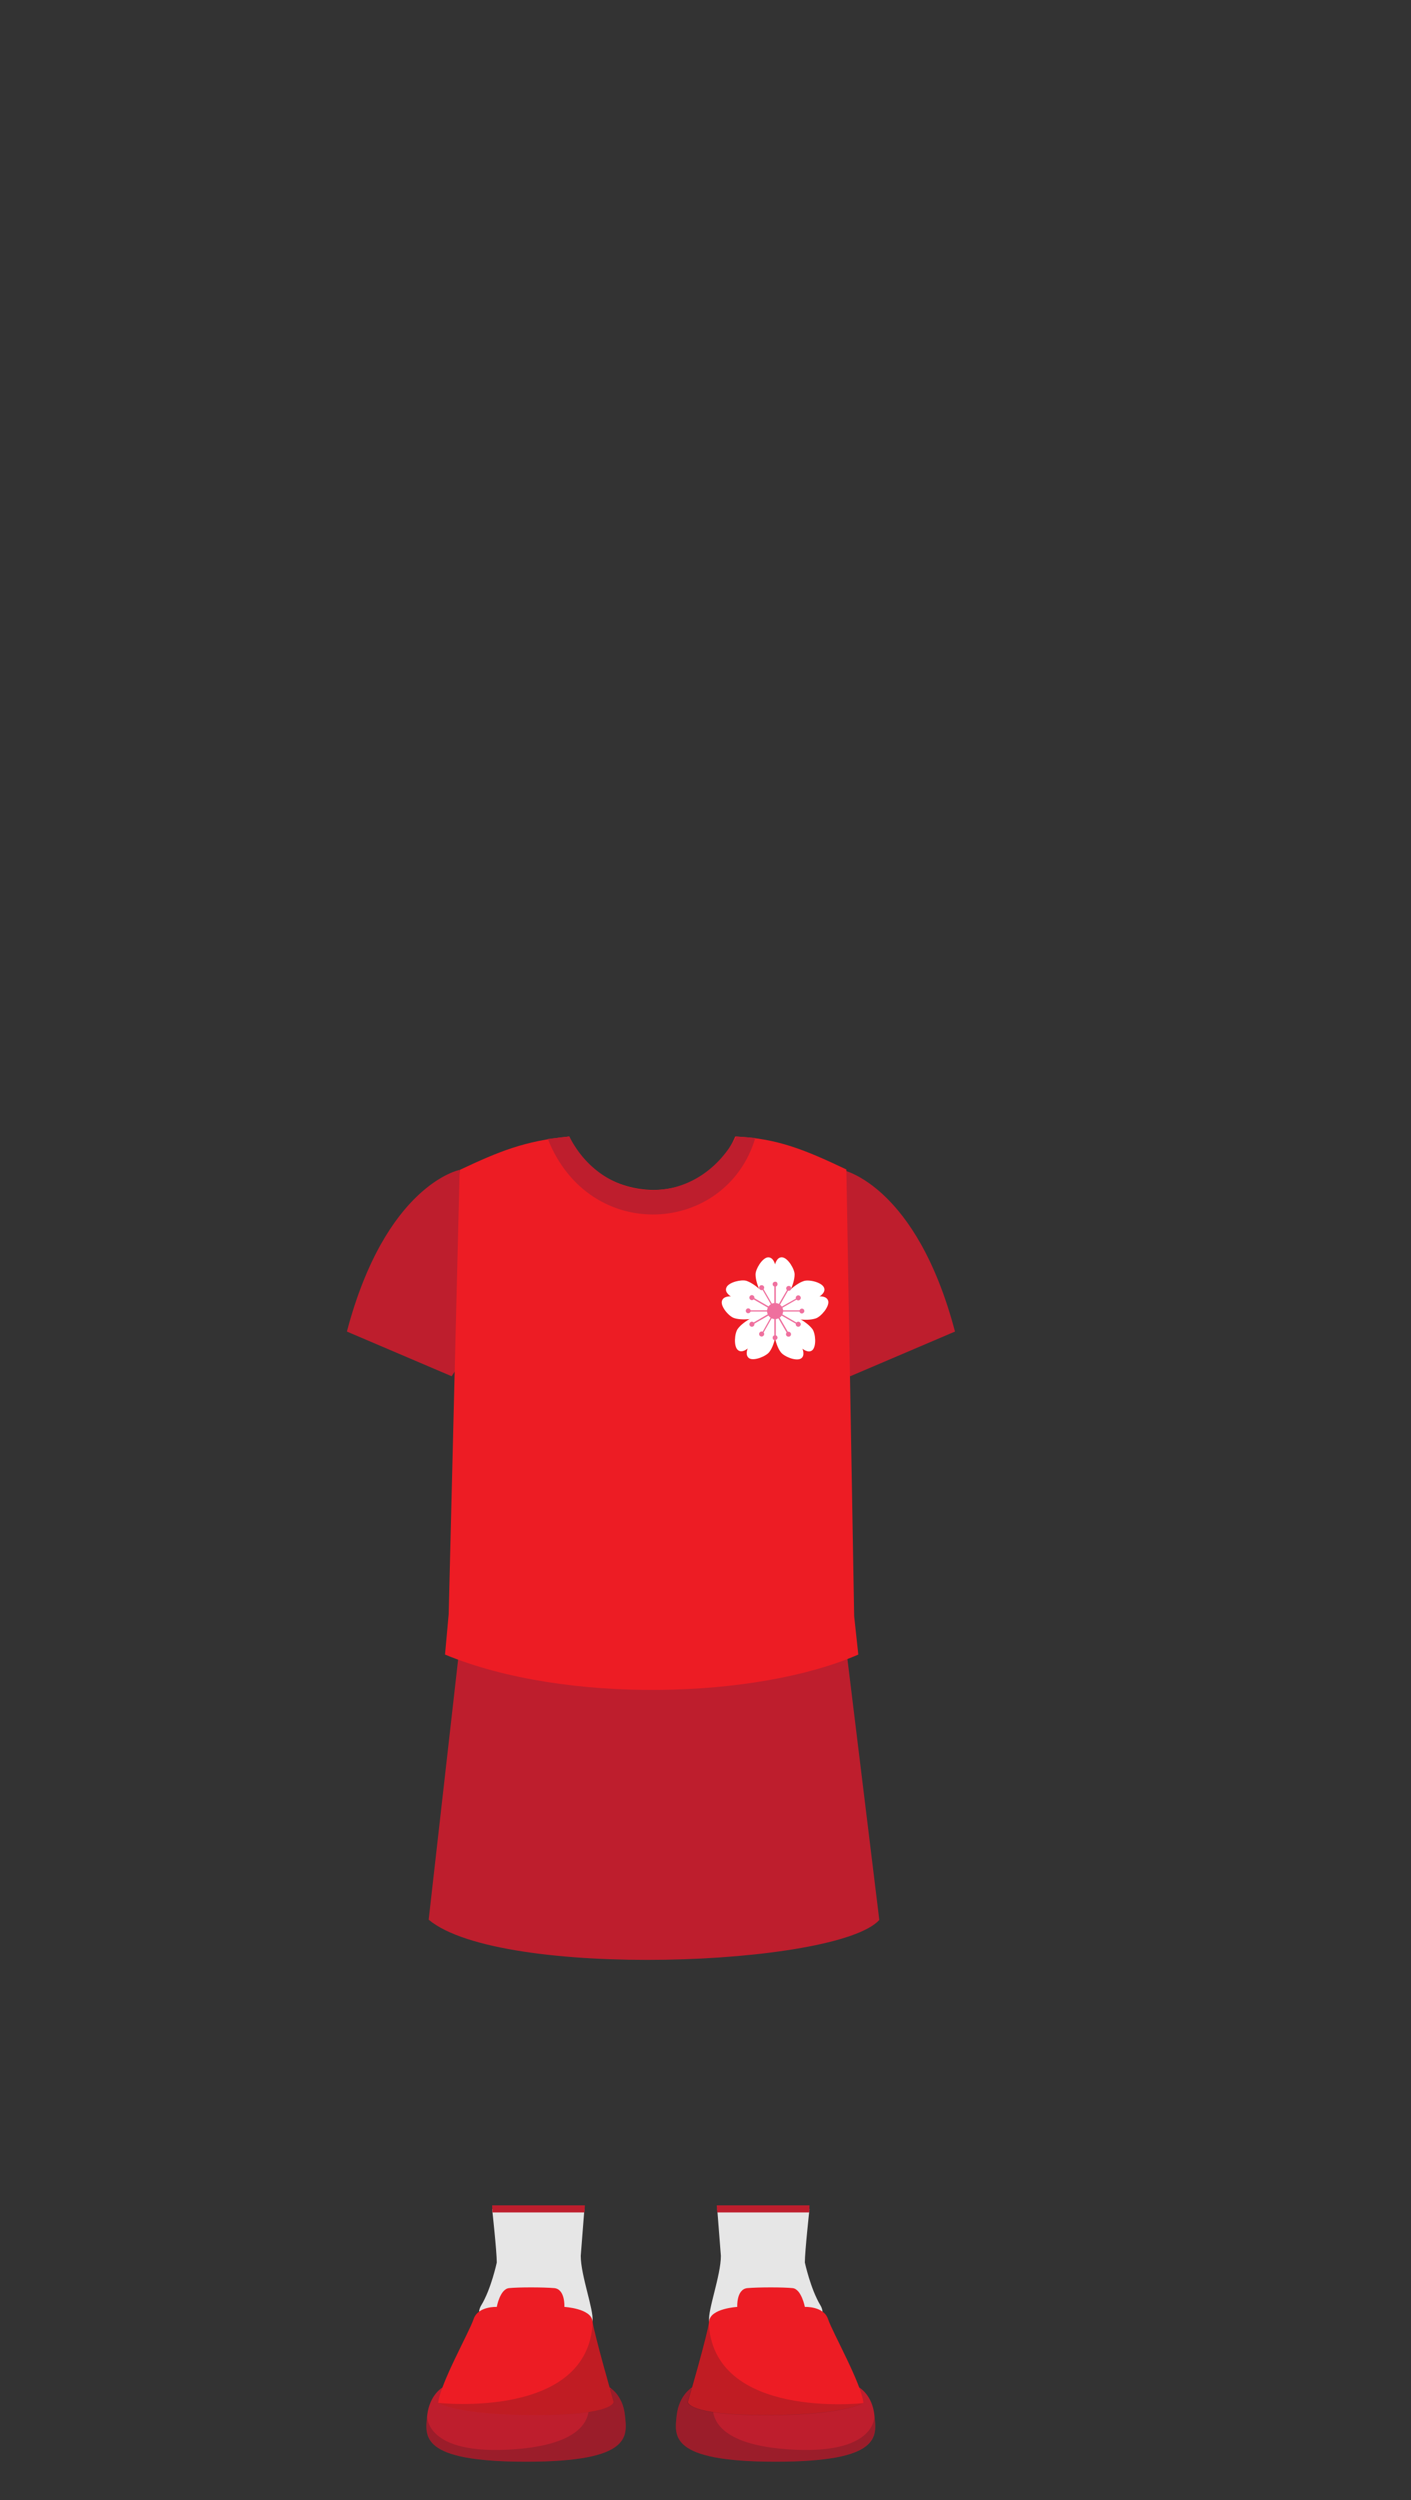<?xml version="1.0" encoding="utf-8"?>
<!-- Generator: Adobe Illustrator 26.1.0, SVG Export Plug-In . SVG Version: 6.00 Build 0)  -->
<svg version="1.1" xmlns="http://www.w3.org/2000/svg" xmlns:xlink="http://www.w3.org/1999/xlink" x="0px" y="0px"
	 viewBox="0 0 578 1024" style="enable-background:new 0 0 578 1024;" xml:space="preserve">
<rect x="0" y="0" width="578" height="1024" fill="#333333" stroke="none"/>
<style type="text/css">
	.st0{display:none;}
	.st1{display:inline;}
	.st2{display:none;fill:#754C29;}
	.st3{fill:#FBD3A8;}
	.st4{opacity:0.35;fill:#F8A364;enable-background:new    ;}
	.st5{fill:#FBBD89;}
	.st6{fill:#603813;}
	.st7{display:inline;fill:#F15A29;}
	.st8{display:inline;fill:#F7941D;}
	.st9{fill:#E6E6E6;}
	.st10{fill:#DD3B10;}
	.st11{opacity:0.22;fill:#231F20;enable-background:new    ;}
	.st12{fill:#F7941D;}
	.st13{display:inline;fill:#333333;}
	.st14{fill:#4D4E4E;}
	.st15{fill:#F8A364;}
	.st16{fill:#FFFFFF;}
	.st17{fill:#EF8971;}
	.st18{fill:#333333;}
	.st19{fill:#BE1717;}
	.st20{fill:#FF2929;}
	.st21{fill:#FC9EBB;}
	.st22{fill:#EF709E;}
	.st23{fill:#BE1E2D;}
	.st24{fill:#ED1C24;}
</style>
<g id="Layer_1" class="st0">
	<g id="Layer_1_00000036945477056029350490000001133524153064209028_" class="st1">
		<path class="st2" d="M279.1,709.2h-4.8h-87.1l8.1,175.3c0.1,1.6,1,3,2.4,3.7c12.8,6.6,48,8.9,62.5,0c1.2-0.8,2-2.1,2.1-3.5
			l5.4-101.5c0.1-2,1.2-3.8,3-4.9l0.1-0.1c3.8-2.2,8.4-2.2,12.2,0.1l0,0c1.7,1,2.8,2.8,2.9,4.8l5.4,101.6c0.1,1.4,0.9,2.8,2.1,3.5
			c14.5,8.9,49.7,6.6,62.5,0c1.4-0.7,2.3-2.1,2.4-3.7l8.1-175.3L279.1,709.2L279.1,709.2z"/>
		<path class="st3" d="M374.1,709.8l4.6-19.7l0,0c0-5.8-0.3-11.6-1.1-17.3c-5.2-41-18.1-91.2-31.6-130.3c-3.2-9.3-5.2-19-6-28.8
			l-0.3-4.5c-0.8-10.9,9.8-19,20.1-15.4l0,0c6,2.1,10.4,7.1,11.9,13.2c11,45.9,26.1,140.1,28.7,164c0.6,5.3,0.8,10.7,0.8,16.1l0,0
			c1.5,16.3,6.6,30.7,5.7,40.6c-0.2,2.1-1.1,4-2.7,5.5l-6.1,5.9c-1.2,5-4,8-9.9,7.1c-2.3,3.6-4.5,6.7-6.6,7.5
			c-0.6,0.3-1.3-0.2-1.2-0.8c0.8-5.9,4.3-34.3,3-34.5c-4.2-0.5-4.5,15.8-7.9,15.4c-2.7-0.3-2.3-14.8-2.1-20.1
			C373.7,712.3,373.8,711.1,374.1,709.8z"/>
		<path class="st3" d="M159.6,709.8l-4.6-19.7l0,0c0-5.8,0.3-11.6,1.1-17.3c5.2-41,18.1-91.2,31.6-130.3c3.2-9.3,5.2-19,6-28.8
			l0.3-4.5c0.8-10.9-9.8-19-20.1-15.4l0,0c-6,2.1-10.4,7.1-11.9,13.2c-11,45.9-26.1,140.1-28.7,164c-0.6,5.3-0.8,10.7-0.8,16.1l0,0
			c-1.5,16.3-6.6,30.7-5.7,40.6c0.2,2.1,1.1,4,2.7,5.5l6.1,5.9c1.2,5,4,8,9.9,7.1c2.3,3.6,4.5,6.7,6.6,7.5c0.6,0.3,1.3-0.2,1.2-0.8
			c-0.8-5.9-4.3-34.3-3-34.5c4.2-0.5,4.5,15.8,7.9,15.4c2.7-0.3,2.3-14.8,2.1-20.1C160,712.3,159.9,711.1,159.6,709.8z"/>
		<path class="st3" d="M297.2,424.3h-27.9h-4.2h-27.9c0.5,24.3-2.9,39.6-6.5,49.2c-1.3,3.6-0.3,7.7,2.6,10.2
			c13.1,11.7,52.2,15.9,68.1-1.3c2.4-2.6,3.1-6.3,1.9-9.6C300,463.3,296.7,448.1,297.2,424.3z"/>
		<path class="st4" d="M239.2,427.6l56.5,0.4l1,16.5c-9,13.2-52.4,12.7-59.1-0.6L239.2,427.6z"/>
		<g>
			<path class="st3" d="M135.6,361.5c-25.8,0-42.3-34.4-34.3-56.5c1.9-5.4,5.8-9.9,11-12.2c9.3-4,17.8,0.9,23.3,4.6V361.5z"/>
			<path class="st5" d="M126.6,347.5c-16.1-3.4-23.2-42.6-3.1-40.1l11.4,1.3V349L126.6,347.5z"/>
			<path class="st6" d="M134.4,310.4c-2.6-0.9-5.2-1.8-7.9-2.2c-2.7-0.4-5.4-0.5-7.9,0.4s-4.5,2.8-5.6,5.3s-1.6,5.3-1.8,8.2
				c-0.1-2.8,0.1-5.7,1-8.5s3-5.3,5.8-6.6c2.8-1.3,5.9-1.5,8.8-1.4c3,0.2,5.8,0.8,8.6,1.5L134.4,310.4z"/>
		</g>
		<g>
			<path class="st3" d="M399.8,361.5c25.8,0,42.3-34.4,34.3-56.5c-1.9-5.4-5.8-9.9-11-12.2c-9.3-4-17.8,0.9-23.3,4.6V361.5z"/>
			<path class="st5" d="M408.8,347.5c16.1-3.4,23.2-42.6,3.1-40.1l-11.4,1.3V349L408.8,347.5z"/>
			<path class="st6" d="M400,307.1c2.8-0.7,5.7-1.3,8.6-1.5c2.9-0.1,6,0,8.8,1.4c2.8,1.3,4.9,3.8,5.8,6.6c0.9,2.8,1.1,5.7,1,8.5
				c-0.2-2.8-0.6-5.6-1.8-8.2c-1.1-2.5-3.2-4.5-5.6-5.3c-2.5-0.9-5.2-0.8-7.9-0.4c-2.7,0.5-5.3,1.3-7.9,2.2L400,307.1z"/>
		</g>
		<path class="st3" d="M410.7,229.5C388,138,330.9,118.7,276,115c-7.2-0.5-14.3-0.4-21.3,0.3c-69.3,6.2-123.6,62-130.3,131.3
			C113.1,365.3,150.3,440,266.8,442.8h3.6C392.3,439.8,442,355.4,410.7,229.5z"/>
		<g class="st0">
			<path class="st7" d="M382.9,497.3c-6.2-12.6-17.1-22.2-30.5-26.5l-40-13.2c-6.9,15.8-14.4,25.6-32.3,25.8
				c-17.9-0.2-25.2-10-32.1-25.8l-40.2,13.2c-13.3,4.4-24.3,13.9-30.5,26.5l-28.6,58.5l37.5,14.7l14,136.7h75.9h7.8H360l13.3-136.7
				l38.2-14.7L382.9,497.3z"/>
			<path class="st8" d="M377.4,707.3c0,0-3.2-44.3-4.1-136.7c-27.4-0.3-25-48.9-26.3-101.5l-13.2-4.1c2.1,49.3-16,75.2-54,78.1
				c-38-2.8-56.1-28.8-54-78.1l-13.2,4.6c-1.3,52.6,1.1,100.7-26.3,101c-0.9,92.5-5.3,136.7-5.3,136.7
				C239.4,731.4,328.7,728.5,377.4,707.3z"/>
		</g>
		<ellipse class="st3" cx="267" cy="507.5" rx="104" ry="36.5"/>
		<path class="st3" d="M205,942.8l29,1.2l33-210h-77.1C196.6,827.3,205,942.8,205,942.8z"/>
		<path class="st3" d="M247,982c0,8.3-14.1,15-31.5,15s-31.5-6.7-31.5-15s13-49,33-49C238,933,247,973.7,247,982z"/>
		<path class="st3" d="M328.2,942.8l-29,1.2L267,734h76.3C336.7,827.3,328.2,942.8,328.2,942.8z"/>
		<path class="st3" d="M286.2,982c0,8.3,14.1,15,31.5,15s31.5-6.7,31.5-15s-13-49-33-49C295.2,933,286.2,973.7,286.2,982z"/>
		<g class="st0">
			<g class="st1">
				<path class="st9" d="M236.1,923.3l1.4-18.5l-36.2,0.1c0,0,1.8,16.6,1.8,21c0,0-2.2,10.4-6.1,16.9c-3.9,6.5,7.2,13.1,21.5,13.1
					s21.8-2.7,22.2-7.1C241.2,944.6,236.1,931,236.1,923.3z"/>
				<path class="st10" d="M253.4,985.8c-0.9-8.2-6.1-11-6.1-11c0-1.9-32.7,0-32.7,0s-32.7-1.9-32.7,0c0,0-5.2,2.8-6.1,11
					c-0.9,8.2-3,18.2,38.8,18.2S254.3,994,253.4,985.8z"/>
				<path class="st11" d="M214.6,1004c41.8,0,39.7-10,38.8-18.2c-0.7-6.5-4-9.6-5.4-10.6l-9.4,4.2c0,0,7.1,17.1-28.5,19.7
					c-35.6,2.6-34.3-13.3-34.3-13.3C175,994,172.8,1004,214.6,1004z"/>
				<path class="st12" d="M229.6,943.3c0,0,0.4-6.9-3.9-7.4c-4.3-0.4-14.3-0.4-17.8,0s-4.8,7.4-4.8,7.4s-7.4-0.4-9.1,4.8
					c-1.7,5.2-13,25.1-13.9,32.9c0,0,7.3,4.8,38.3,4.8s30.6-5.2,30.6-5.2s-7.7-26.6-8.3-31.7C240.1,943.9,229.6,943.3,229.6,943.3z"
					/>
				<path class="st11" d="M249.1,980.6c0,0-7.7-26.6-8.3-31.7c-1.2,38.8-60.6,32.1-60.6,32.1s7.3,4.8,38.3,4.8
					C249.5,985.8,249.1,980.6,249.1,980.6z"/>
				<g>
					<polygon class="st10" points="237.5,906.3 201.4,906.3 201.3,903.5 237.7,903.5 					"/>
				</g>
			</g>
			<g class="st1">
				<path class="st9" d="M297.2,923.3l-1.4-18.5L332,905c0,0-1.8,16.6-1.8,21c0,0,2.2,10.4,6.1,16.9s-7.2,13.1-21.5,13.1
					s-21.8-2.7-22.2-7.1C292,944.6,297.2,931,297.2,923.3z"/>
				<path class="st10" d="M279.8,985.8c0.9-8.2,6.1-11,6.1-11c0-1.9,32.7,0,32.7,0s32.7-1.9,32.7,0c0,0,5.2,2.8,6.1,11
					s3,18.2-38.8,18.2C276.8,1004,279,994,279.8,985.8z"/>
				<path class="st11" d="M318.6,1004c-41.8,0-39.7-10-38.8-18.2c0.7-6.5,4-9.6,5.4-10.6l9.4,4.2c0,0-7.1,17.1,28.5,19.7
					c35.6,2.6,34.3-13.3,34.3-13.3C358.3,994,360.4,1004,318.6,1004z"/>
				<path class="st12" d="M303.7,943.3c0,0-0.4-6.9,3.9-7.4c4.3-0.4,14.3-0.4,17.8,0s4.8,7.4,4.8,7.4s7.4-0.4,9.1,4.8
					s13,25.1,13.9,32.9c0,0-7.3,4.8-38.3,4.8s-30.6-5.2-30.6-5.2s7.7-26.6,8.3-31.7C293.1,943.9,303.7,943.3,303.7,943.3z"/>
				<path class="st11" d="M284.2,980.6c0,0,7.7-26.6,8.3-31.7c1.2,38.8,60.6,32.1,60.6,32.1s-7.3,4.8-38.3,4.8
					C283.7,985.8,284.2,980.6,284.2,980.6z"/>
				<g>
					<polygon class="st10" points="295.7,906.3 331.8,906.3 332,903.5 295.6,903.5 					"/>
				</g>
			</g>
		</g>
		<polyline class="st3" points="195,675 189.9,734 343.3,734 339,675 		"/>
		<g id="Layer_2_00000084520337141101031290000008023302954109902720_" class="st0">
			<path class="st13" d="M230.9,160.7c-109-1.6-75,126.3-102.4,186.9c-67.9-156-54.2-268,72.3-282.9c61.7-106.7,149,33.5,242,4.6
				c-1.2,7.9-5.6,14-11.1,19.7c-0.3,0.3-0.1,0.9,0.4,0.8c10.3-1,19.1-5.2,25.9-12.9c0,12.1-5.9,20.5-16.4,26
				c-0.4,0.2-0.3,0.9,0.2,0.9c8.1,0.5,15.8-1.6,22.9-6.8c-1.2,7-5.7,11.9-11,15.9c-0.3,0.3-0.2,0.8,0.2,0.8
				c32.2,5.8,42.7,27.6,32.6,60.6c-10.3,56.5-22.9,105.6-79.8,172.7c0.4-41.9-1-80.9-7.5-112c-0.7-3.4-3.6-5.9-7.1-6.1
				c-78.3-4.4-127.3-26.1-154.9-64.9C235.6,162,233.3,160.8,230.9,160.7z"/>
			<path class="st13" d="M417.7,123.4c9.1,3.1,17.1,3,23.2-2.1c-8.5-7.7-23.4-15.6-39.7-23.6c19.9-7.3,30.6-25,34.8-50.1
				c-17.3,16.2-34.6,26-51.7,25.7l8.7-25.2c-11.3,7.8-22,13.8-31,14.4c6.4-7.9,10.1-17.7,11.7-29c-39.8,31.7-81.3,22.8-133.8-1.3
				c-25.6-7.7-44.7,9.1-60.8,37.7c-0.8-13.1,1-26.8,3.7-40.8c-8,9.6-13.6,20.7-14.1,34.8c-3-4.2-5-12.2-7-20.3
				c-4.9,11.1-3.8,23.1,1.6,35.6C113.9,103.8,85.4,184,105,235.4c1.2-3.8,2-6.8,4-8.5c1,33.1,4,65.2,10.8,95.6l17.1,21.5
				c-3.5-9.3-6.3-19.2-8.3-29.9l7.8,1.8c-1.1-47.4,5.9-106,40.7-137.9c1,10.7,5.4,20.3,10.2,27.1c3-12.8,6.1-22.9,10.4-29.8
				c28.2,23.4,57.3,36.6,87.8,32.4l-36.8-24.1c33.7,13.9,69.6,16.5,107.5,8.7c-15.2-5-27.1-15.3-37.6-28.1
				c73.5,6.9,85.9,82.6,85.1,150.2l6.9-1c1.1-3.6,2.2-7.7,3.2-12.3c-1,7.9-2.3,15.5-4.1,22.7l19.1-31.3c6.5-36.9,8.3-72.3,2.9-105.1
				c3.8,3.8,6.6,9.9,9.1,17C450.6,173.3,441.2,146.6,417.7,123.4z"/>
			<path class="st13" d="M474.2,200.1c-6.7-19.1-20.9-37.3-35.1-55.4c-12.6-50.9-38.2-59.1-64.8-63.9c5.2-6.2,6.2-15.8,9.2-26.8
				c-5.5,9.6-9.4,17.3-17.5,22.2l4.4-31c-3.4,11.8-7.5,22.3-13.6,29.4c-48.2-59.3-115.5-43.9-194.4,4.9
				c-43.5,26.3-84.2,47.9-112.5,48.3c10.2,8.6,22.2,13.5,35.1,16.5c-4.9,6.6-14.3,8.8-25.6,9.1l26.2,5.7
				c-7.3,5.1-20.1,9.3-35.6,13.1c5.3,4.4,14.9,5.2,26.2,4.5c-17.5,14.1-21.8,31.2-20.7,49.6c10.6-14.2,20.7-25.8,29-27.4
				c-19.7,28.6-25.3,60.3,17.5,114.7c0.3-3.1,0.9-6.1,1.9-9c1.9-5.3,5.7-9.8,10.9-12.1c3.6-1.5,7-1.7,10.2-1.2l0,0l0.6,6.7
				c0.2,2.5,0.4,4.9,0.6,7.2c0.1,0.6,0.1,1.3,0.2,1.9l-0.6-0.1c-0.1,0-0.1,0-0.2,0c0,0.2,0,0.3,0,0.5c0.2,0,0.5,0,0.7,0
				c2,18.6,5.9,31.6,9.9,40.6c0.5,1.1,1,2.1,1.5,3.1c0.3,0.7,0.7,1.3,1,2c10.1-73.5,17.4-136.6,74.6-147.8l-9.3,14.4
				c37.3,4.5,68.8-7.6,95.5-39.8c0.4-0.4,1.1-0.2,1.1,0.3c0.4,9.3-5,14.4-10.8,21.9c14.2-2.2,25.3-7.2,32-16c0.3-0.4,1-0.2,1,0.4
				c-1.3,10.8-6.6,15.8-14.1,24.7c16.4-7,29.3-12.4,38.1-26.1v0.7c0,14.2,4.5,27.9,12.4,39.6c13.5,19.9,23.3,40.8,25.9,59.4
				l1.3-14.9c6.7,21.5,11.1,53.8,13.2,71.3c0.3,2.2,0.5,4.1,0.7,5.8c0,0.3,0.1,0.6,0.1,0.9c0.3,2.6,0.5,4.4,0.5,5.2l1.7-2.1
				c0.6-1,1.4-2.3,2.2-3.9c1.2-2.2,2.6-4.9,4-8c3.7-7.9,7.8-18.3,10.2-29.8c0.1-0.3,0.1-0.6,0.2-0.9c0-0.2,0.1-0.4,0.1-0.6
				c1-5.2,1.7-10.6,1.8-16.1c0.5,0.2,1,0.4,1.6,0.6c5.2,2.2,9,6.8,10.9,12.1c0.6,1.7,1.1,3.5,1.4,5.4l16.1-27.7v11.6
				c13.7-20.3,20.3-30.7,17.1-63.1l2.9,23.4C479.3,239.6,480,219.3,474.2,200.1z"/>
		</g>
		<g id="Layer_4" class="st0">
			<g class="st1">
				<path class="st14" d="M315,278.6c-10,0.2-13.8-9.4-6.8-15.3c2.9-2.4,6.9-3,10.7-2.6c10.4,1.1,16.9,4.8,18,11.9
					c0.4,2.6-0.3,5.3-2.2,7c-3.7,3.4-9.4,2.1-15.6-0.4C317.7,278.7,316.4,278.6,315,278.6z"/>
				<path class="st14" d="M214.8,278.6c10,0.2,13.8-9.4,6.8-15.3c-2.9-2.4-6.9-3-10.7-2.6c-10.4,1.1-16.9,4.8-18,11.9
					c-0.4,2.6,0.3,5.3,2.2,7c3.7,3.4,9.4,2.1,15.6-0.4C212.1,278.7,213.4,278.6,214.8,278.6z"/>
			</g>
			<g class="st1">
				<path class="st15" d="M233.5,380.6c5.8,1.2,11.5,2.3,17.2,3.2c5.7,0.8,11.3,1.3,17,1.4s11.3-0.3,17-1.1
					c5.7-0.8,11.3-1.9,17.2-3.1c-5,3.2-10.6,5.5-16.4,7.1s-11.8,2.3-17.9,2.3c-6-0.1-12-0.9-17.8-2.6
					C244.1,386.1,238.6,383.7,233.5,380.6z"/>
				<path class="st15" d="M251.6,396.5c2.9,0.1,5.7,0.3,8.4,0.5c2.8,0.2,5.5,0.3,8.2,0.4s5.5,0.1,8.2,0.1c2.8,0,5.5-0.1,8.4,0
					c-2.6,1.3-5.3,2.2-8.2,2.7c-2.8,0.5-5.7,0.8-8.6,0.7c-2.9-0.1-5.8-0.5-8.5-1.2C256.9,399,254.2,398,251.6,396.5z"/>
			</g>
		</g>
	</g>
	<g id="Layer_2_00000040554745034067745050000017044355676342110854_" class="st1">
		<g>
			<path class="st15" d="M265.9,345.4c0.6,0.1,1.1,0,1.7-0.2c10.2-3,11.6,8.4,3.5,9.5c-7.8,0.7-11.9-1.9-14.4-5.3
				c-1.4-1.9-0.3-4.6,2-4.9C260.6,344.1,263.3,344.8,265.9,345.4z"/>
			<g>
				<ellipse class="st14" cx="213.2" cy="308.4" rx="11.7" ry="18.7"/>
				<ellipse class="st16" cx="214.4" cy="300.9" rx="5.2" ry="6.5"/>
			</g>
			<g>
				<ellipse class="st14" cx="320.2" cy="308.4" rx="11.7" ry="18.7"/>
				<ellipse class="st16" cx="319" cy="300.9" rx="5.2" ry="6.5"/>
			</g>
			<circle class="st17" cx="188.1" cy="359.7" r="20.4"/>
			<circle class="st17" cx="354.4" cy="359.7" r="20.4"/>
			<g>
				<path class="st17" d="M200.8,284.6c1.2,2.3,1,4.8-0.5,5.5c-1.4,0.7-3.6-0.6-4.7-2.9c-1.2-2.3-1-4.8,0.5-5.5
					C197.5,281,199.6,282.2,200.8,284.6z"/>
				<path class="st17" d="M191.5,307.2c2.6-0.2,4.6-1.7,4.4-3.3c-0.1-1.6-2.4-2.7-5-2.5s-4.6,1.7-4.4,3.3
					C186.7,306.3,189,307.4,191.5,307.2z"/>
				<path class="st17" d="M193.4,291.8c2.5,0.8,4.1,2.7,3.6,4.2s-2.9,2.1-5.4,1.3c-2.5-0.8-4.1-2.7-3.6-4.2
					C188.5,291.6,190.9,291,193.4,291.8z"/>
			</g>
			<g>
				<path class="st17" d="M331.4,284.6c-1.2,2.3-1,4.8,0.5,5.5c1.4,0.7,3.6-0.6,4.7-2.9c1.2-2.3,1-4.8-0.5-5.5
					C334.7,281,332.5,282.2,331.4,284.6z"/>
				<path class="st17" d="M340.6,307.2c-2.6-0.2-4.6-1.7-4.4-3.3c0.1-1.6,2.4-2.7,5-2.5s4.6,1.7,4.4,3.3S343.2,307.4,340.6,307.2z"
					/>
				<path class="st17" d="M338.8,291.8c-2.5,0.8-4.1,2.7-3.6,4.2s2.9,2.1,5.4,1.3c2.5-0.8,4.1-2.7,3.6-4.2
					C343.6,291.6,341.2,291,338.8,291.8z"/>
			</g>
			<g id="Layer_3">
				<path class="st18" d="M206.2,276.3c0.5-0.1,1.1-0.2,1.7-0.1c7.1,0.6,14.4,0.6,14.4-5c0-9.9-25.8-6.5-25.8,3.1
					C197.2,278.1,200.3,277.8,206.2,276.3z"/>
				<path class="st18" d="M327.5,276.3c-0.5-0.1-1.1-0.2-1.7-0.1c-7.1,0.6-14.4,0.6-14.4-5c0-9.9,25.8-6.5,25.8,3.1
					C336.5,278.1,333.4,277.8,327.5,276.3z"/>
				<g>
					<g>
						<g>
							<path class="st19" d="M301.1,380.2c0,0-17.6,2.2-33.6,2.4c-16-0.1-33.6-2.4-33.6-2.4s-3.6,33.2,33.3,33.1c0.1,0,0.2,0,0.3,0
								c0.1,0,0.3,0,0.3,0C304.7,413.5,301.1,380.2,301.1,380.2z"/>
						</g>
						<g>
							<path class="st16" d="M301.1,380.2c0,0-17.6,2.2-33.6,2.4c-16.1-0.1-33.6-2.4-33.6-2.4s-0.2,1.6,0,4.2
								c6.7,2.6,17.3,4.7,33.7,4.6c16.4,0.1,27-2,33.7-4.6C301.3,381.9,301.1,380.2,301.1,380.2z"/>
						</g>
						<g>
							<path class="st20" d="M292,405.6c-5.4-4.4-13.1-7.7-24.3-7.9l0,0c-0.1,0-0.2,0-0.3,0c-0.1,0-0.2,0-0.3,0l0,0
								c-11.2,0.2-18.9,3.4-24.3,7.9c5,4.5,12.6,7.8,24.2,7.8c0.1,0,0.2,0,0.3,0c0.1,0,0.2,0,0.3,0C279.4,413.4,287,410.1,292,405.6
								z"/>
						</g>
					</g>
					<g>
						<path class="st15" d="M267.9,414.2h-0.1h-0.3h-0.3c-0.5,0-1,0-1.5,0h-0.3c-0.5,0-1,0-1.4-0.1h-0.2c-0.4,0-0.8-0.1-1.2-0.1
							h-0.3c-0.4,0-0.9-0.1-1.3-0.1h-0.3c-0.4,0-0.7-0.1-1.1-0.2h-0.2c-0.4-0.1-0.8-0.1-1.2-0.2l-0.4-0.1c-0.4-0.1-0.7-0.1-1.1-0.2
							c-0.1,0-0.1,0-0.2-0.1h-0.1c-0.3-0.1-0.6-0.1-0.8-0.2l0,0c-0.1,0-0.3-0.1-0.4-0.1c-0.3-0.1-0.6-0.2-1-0.3
							c-0.1,0-0.3-0.1-0.4-0.1h-0.1c-0.2-0.1-0.4-0.1-0.6-0.2c-0.2-0.1-0.4-0.1-0.7-0.2c-0.2-0.1-0.4-0.2-0.6-0.2
							c-0.2-0.1-0.4-0.1-0.5-0.2s-0.3-0.1-0.4-0.2c-0.3-0.1-0.6-0.3-1-0.4l-0.3-0.1c-0.2-0.1-0.4-0.2-0.6-0.3l0,0
							c-0.4-0.2-0.8-0.4-1.2-0.6l-0.1-0.1c-16.2-9.1-14.4-28.7-14.3-29.5c0-0.2,0.1-0.4,0.3-0.5s0.4-0.2,0.6-0.2h0.1
							c1.8,0.2,18.3,2.2,33.4,2.3c15.1-0.1,31.6-2.1,33.4-2.3h0.1c0.2,0,0.4,0,0.6,0.2c0.2,0.1,0.3,0.3,0.3,0.5
							c0.1,0.8,1.9,20.5-14.3,29.6h-0.1c-0.4,0.2-0.8,0.5-1.3,0.7c-0.2,0.1-0.4,0.2-0.6,0.3l-0.3,0.1c-0.3,0.1-0.6,0.3-1,0.4
							c-0.1,0.1-0.3,0.1-0.4,0.2c-0.2,0.1-0.4,0.1-0.5,0.2c-0.2,0.1-0.4,0.2-0.6,0.2c-0.2,0.1-0.4,0.2-0.7,0.2
							c-0.2,0.1-0.4,0.1-0.6,0.2h-0.1c-0.1,0-0.3,0.1-0.4,0.1c-0.3,0.1-0.6,0.2-1,0.3c-0.1,0-0.3,0.1-0.4,0.1
							c-0.3,0.1-0.6,0.1-0.8,0.2H279c-0.1,0-0.1,0-0.2,0.1c-0.4,0.1-0.7,0.2-1.1,0.2c-0.1,0-0.3,0.1-0.4,0.1
							c-0.4,0.1-0.8,0.1-1.2,0.2h-0.2c-0.4,0.1-0.7,0.1-1.1,0.2h-0.3c-0.4,0.1-0.9,0.1-1.3,0.1h-0.3c-0.4,0-0.8,0.1-1.2,0.1h-0.2
							l0,0l0,0c-0.5,0-1,0-1.4,0.1h-0.3C268.9,414.1,268.4,414.2,267.9,414.2z M267.5,412.6h0.3c0.5,0,1,0,1.5,0h0.3
							c0.5,0,0.9,0,1.4-0.1l0,0h0.2c0.4,0,0.8-0.1,1.2-0.1h0.3c0.4,0,0.9-0.1,1.3-0.1h0.3c0.4,0,0.7-0.1,1.1-0.1h0.2
							c0.4-0.1,0.8-0.1,1.1-0.2c0.1,0,0.3,0,0.4-0.1c0.4-0.1,0.7-0.1,1.1-0.2l0.3-0.1c0.3-0.1,0.5-0.1,0.8-0.2
							c0.2,0,0.3-0.1,0.4-0.1c0.3-0.1,0.6-0.2,0.9-0.3c0.1,0,0.2-0.1,0.4-0.1h0.1c0.2-0.1,0.4-0.1,0.6-0.2s0.4-0.1,0.6-0.2
							s0.4-0.1,0.6-0.2s0.3-0.1,0.5-0.2c0.1,0,0.2-0.1,0.4-0.1c0.3-0.1,0.6-0.3,0.9-0.4l0.2-0.1c0.2-0.1,0.4-0.2,0.6-0.3
							c0.4-0.2,0.8-0.4,1.2-0.6h0.1c13.7-7.7,13.8-23.5,13.6-27.2c-3.7,0.4-18.9,2.2-32.9,2.3c-14-0.1-29.2-1.8-32.9-2.3
							c-0.2,3.8-0.1,19.6,13.6,27.2h0.1c0.4,0.2,0.8,0.4,1.2,0.6c0.2,0.1,0.4,0.2,0.6,0.3l0.2,0.1c0.3,0.1,0.6,0.3,0.9,0.4
							c0.1,0.1,0.2,0.1,0.4,0.1c0.2,0.1,0.3,0.1,0.5,0.2s0.4,0.1,0.6,0.2c0.2,0.1,0.4,0.1,0.6,0.2c0.2,0.1,0.4,0.1,0.6,0.2h0.1
							c0.1,0,0.2,0.1,0.4,0.1c0.3,0.1,0.6,0.2,0.9,0.3c0.1,0,0.3,0.1,0.4,0.1l0,0c0.3,0.1,0.5,0.1,0.8,0.2h0.1c0.1,0,0.1,0,0.2,0
							c0.4,0.1,0.7,0.1,1.1,0.2l0.4,0.1c0.4,0.1,0.8,0.1,1.1,0.2h0.2c0.4,0.1,0.7,0.1,1.1,0.1h0.3c0.4,0,0.8,0.1,1.3,0.1h0.3
							c0.4,0,0.8,0.1,1.2,0.1h0.2c0.5,0,0.9,0,1.4,0.1h0.3c0.5,0,1,0,1.5,0L267.5,412.6z"/>
					</g>
				</g>
			</g>
		</g>
		<polygon class="st21" points="339,675 195,675 185,512 349,512 		"/>
		<polygon class="st22" points="267,734 195,675 339,675 		"/>
	</g>
</g>
<g id="Layer_2">
	<path class="st23" d="M272.3,675h-8.2h-75.9l-12.6,111.3c29.5,24.6,167.4,19.1,184.6,0.1l-13.6-111.3L272.3,675z"/>
	<path class="st23" d="M188.2,479.2c0,0-30.2,6-46.1,66.2l42.9,18.3l11.7-17.4L188.2,479.2z"/>
	<path class="st23" d="M345.1,479.2c0,0,30.2,6,46.1,66.2l-42.9,18.3l-11.7-17.4L345.1,479.2z"/>
	<path class="st24" d="M346.7,479c-17.3-8.2-28.3-12.7-45.5-13.5c-5.8,13.5-18.4,21.8-33.6,21.9c-15.2-0.2-28.6-8.5-34.4-21.9
		c-18.4,1.8-28.7,6.1-44.9,13.7l-4.5,181.9l-1.5,16.6c49.5,20.5,127.9,18.1,169.3,0l-1.7-15.7L346.7,479z"/>
	<path class="st23" d="M233.2,465.5c14.6,28.7,52.2,29.9,68.4,0l7.8,0.6c-11.8,39.6-67.8,43.8-85,0.4L233.2,465.5z"/>
	<g>
		<g>
			<path class="st16" d="M320.5,515c-2.3-0.3-3,2.9-3,2.9s-0.7-3.1-3-2.9c-2.3,0.3-5,4.8-5,7c0,4,3.1,10.8,8,15c4.9-4.2,8-11,8-15
				C325.5,519.8,322.8,515.3,320.5,515z"/>
		</g>
		<g>
			<path class="st16" d="M297.6,527.3c-1,2.1,1.8,3.7,1.8,3.7s-3.2-0.3-3.7,2c-0.5,2.3,3,6.3,5.1,6.9c3.8,1.2,11.2,0.3,16.7-3
				c-2.5-6-7.9-11-11.8-12.3C303.6,524,298.5,525.2,297.6,527.3z"/>
		</g>
		<g>
			<path class="st16" d="M302.2,552.9c1.7,1.6,4.1-0.6,4.1-0.6s-1.3,2.9,0.7,4.1c2,1.1,6.9-0.9,8.2-2.7c2.4-3.2,3.8-10.5,2.3-16.8
				c-6.4,0.5-13,4.2-15.3,7.4C300.9,546.1,300.5,551.4,302.2,552.9z"/>
		</g>
		<g>
			<path class="st16" d="M328,556.5c2-1.1,0.7-4.1,0.7-4.1s2.4,2.1,4.1,0.6c1.7-1.6,1.3-6.8,0-8.6c-2.4-3.2-8.9-6.9-15.3-7.4
				c-1.5,6.3-0.1,13.6,2.3,16.8C321.1,555.6,325.9,557.6,328,556.5z"/>
		</g>
		<g>
			<path class="st16" d="M339.3,533c-0.5-2.3-3.6-2-3.6-2s2.8-1.6,1.8-3.7c-1-2.1-6.1-3.3-8.2-2.6c-3.8,1.2-9.3,6.3-11.8,12.3
				c5.5,3.4,12.9,4.3,16.7,3C336.3,539.3,339.7,535.3,339.3,533z"/>
		</g>
		<g>
			<g>
				<path class="st22" d="M320.8,537c0,1.8-1.5,3.3-3.3,3.3c-1.8,0-3.3-1.5-3.3-3.3c0-1.8,1.5-3.3,3.3-3.3
					C319.3,533.7,320.8,535.1,320.8,537z"/>
			</g>
			<g>
				<g>
					<rect x="317.2" y="526" class="st22" width="0.6" height="11"/>
				</g>
				<g>
					<path class="st22" d="M318.5,526c0,0.6-0.5,1-1,1c-0.6,0-1-0.5-1-1c0-0.6,0.5-1,1-1C318.1,524.9,318.5,525.4,318.5,526z"/>
				</g>
			</g>
			<g>
				<g>
					
						<rect x="314.5" y="526.7" transform="matrix(0.866 -0.5 0.5 0.866 -223.861 228.544)" class="st22" width="0.5" height="11"/>
				</g>
				<g>
					<path class="st22" d="M312.9,526.9c0.3,0.5,0.1,1.1-0.4,1.4c-0.5,0.3-1.1,0.1-1.4-0.4c-0.3-0.5-0.1-1.1,0.4-1.4
						C312,526.3,312.6,526.4,312.9,526.9z"/>
				</g>
			</g>
			<g>
				<g>
					<polygon class="st22" points="317.3,537.2 307.8,531.7 308.1,531.2 317.6,536.7 					"/>
				</g>
				<g>
					<path class="st22" d="M308.5,530.6c0.5,0.3,0.7,0.9,0.4,1.4c-0.3,0.5-0.9,0.7-1.4,0.4c-0.5-0.3-0.7-0.9-0.4-1.4
						C307.4,530.5,308,530.3,308.5,530.6z"/>
				</g>
			</g>
			<g>
				<g>
					<rect x="306.5" y="536.7" class="st22" width="11" height="0.5"/>
				</g>
				<g>
					<path class="st22" d="M306.5,535.9c0.6,0,1,0.5,1,1c0,0.6-0.5,1-1,1c-0.6,0-1-0.5-1-1C305.5,536.4,305.9,535.9,306.5,535.9z"/>
				</g>
			</g>
			<g>
				<g>
					<polygon class="st22" points="308.1,542.7 307.8,542.2 317.3,536.7 317.6,537.2 					"/>
				</g>
				<g>
					<path class="st22" d="M307.5,541.5c0.5-0.3,1.1-0.1,1.4,0.4c0.3,0.5,0.1,1.1-0.4,1.4c-0.5,0.3-1.1,0.1-1.4-0.4
						C306.8,542.5,307,541.8,307.5,541.5z"/>
				</g>
			</g>
			<g>
				<g>
					
						<rect x="309.3" y="541.4" transform="matrix(0.492 -0.871 0.871 0.492 -311.717 549.198)" class="st22" width="11" height="0.5"/>
				</g>
				<g>
					<path class="st22" d="M311.1,545.9c0.3-0.5,0.9-0.7,1.4-0.4c0.5,0.3,0.7,0.9,0.4,1.4c-0.3,0.5-0.9,0.7-1.4,0.4
						C311,547.1,310.8,546.4,311.1,545.9z"/>
				</g>
			</g>
			<g>
				<g>
					<rect x="317.2" y="537" class="st22" width="0.6" height="11"/>
				</g>
				<g>
					<path class="st22" d="M316.5,547.9c0-0.6,0.5-1,1-1c0.6,0,1,0.5,1,1s-0.5,1-1,1C316.9,549,316.5,548.5,316.5,547.9z"/>
				</g>
			</g>
			<g>
				<g>
					<polygon class="st22" points="322.7,546.6 317.2,537.1 317.7,536.8 323.2,546.3 					"/>
				</g>
				<g>
					<path class="st22" d="M322.1,547c-0.3-0.5-0.1-1.1,0.4-1.4c0.5-0.3,1.1-0.1,1.4,0.4c0.3,0.5,0.1,1.1-0.4,1.4
						C323,547.6,322.4,547.5,322.1,547z"/>
				</g>
			</g>
			<g>
				<g>
					<polygon class="st22" points="326.9,542.7 317.3,537.2 317.6,536.7 327.1,542.2 					"/>
				</g>
				<g>
					<path class="st22" d="M326.5,543.3c-0.5-0.3-0.7-0.9-0.4-1.4c0.3-0.5,0.9-0.7,1.4-0.4c0.5,0.3,0.7,0.9,0.4,1.4
						C327.6,543.4,327,543.6,326.5,543.3z"/>
				</g>
			</g>
			<g>
				<g>
					<rect x="317.7" y="536.7" class="st22" width="10.8" height="0.5"/>
				</g>
				<g>
					<path class="st22" d="M328.5,538c-0.6,0-1-0.4-1-1c0-0.6,0.5-1,1-1c0.6,0,1,0.5,1,1C329.5,537.5,329,538,328.5,538z"/>
				</g>
			</g>
			<g>
				<g>
					<polygon class="st22" points="317.8,537.2 317.6,536.7 326.9,531.4 327.2,531.8 					"/>
				</g>
				<g>
					<path class="st22" d="M327.5,532.5c-0.5,0.3-1.1,0.1-1.4-0.4c-0.3-0.5-0.1-1.1,0.4-1.4c0.5-0.3,1.1-0.1,1.4,0.4
						C328.2,531.6,328,532.2,327.5,532.5z"/>
				</g>
			</g>
			<g>
				<g>
					<polygon class="st22" points="318,537.1 317.5,536.8 322.9,527.5 323.3,527.8 					"/>
				</g>
				<g>
					<path class="st22" d="M324,528.2c-0.3,0.5-0.9,0.6-1.4,0.4c-0.5-0.3-0.7-0.9-0.4-1.4c0.3-0.5,0.9-0.6,1.4-0.4
						C324.1,527.1,324.3,527.7,324,528.2z"/>
				</g>
			</g>
		</g>
	</g>
</g>
<g id="Layer_3_00000108308316798477681790000014770407170126817924_">
	<g>
		<path class="st9" d="M237.9,924l1.5-19.3l-37.8,0.1c0,0,1.9,17.3,1.9,21.9c0,0-2.3,10.9-6.4,17.6c-4.1,6.8,7.5,13.7,22.4,13.7
			c14.9,0,22.8-2.8,23.2-7.4C243.3,946.2,237.9,932,237.9,924z"/>
		<path class="st23" d="M256,989.3c-0.9-8.6-6.4-11.5-6.4-11.5c0-2-34.1,0-34.1,0s-34.1-2-34.1,0c0,0-5.4,2.9-6.4,11.5
			c-0.9,8.6-3.1,19,40.5,19S256.9,997.8,256,989.3z"/>
		<path class="st11" d="M215.5,1008.3c43.6,0,41.4-10.4,40.5-19c-0.7-6.8-4.2-10-5.6-11.1l-9.8,4.4c0,0,7.4,17.9-29.8,20.6
			c-37.2,2.7-35.8-13.9-35.8-13.9C174.1,997.8,171.9,1008.3,215.5,1008.3z"/>
		<path class="st24" d="M231.2,944.9c0,0,0.4-7.2-4.1-7.7c-4.5-0.4-14.9-0.4-18.6,0c-3.7,0.4-5,7.7-5,7.7s-7.7-0.4-9.5,5
			c-1.8,5.4-13.6,26.2-14.5,34.3c0,0,7.6,5,40,5s31.9-5.4,31.9-5.4s-8-27.8-8.7-33.1C242.1,945.5,231.2,944.9,231.2,944.9z"/>
		<path class="st11" d="M251.5,983.8c0,0-8-27.8-8.7-33.1c-1.3,40.5-63.3,33.5-63.3,33.5s7.6,5,40,5
			C251.9,989.3,251.5,983.8,251.5,983.8z"/>
		<g>
			<polygon class="st23" points="239.4,906.2 201.7,906.2 201.6,903.3 239.6,903.3 			"/>
		</g>
	</g>
	<g>
		<path class="st9" d="M290.5,950.6c0.4,4.6,8.2,7.4,23.2,7.4s26.5-6.9,22.4-13.7c-4.1-6.8-6.4-17.6-6.4-17.6
			c0-4.6,1.9-21.9,1.9-21.9l-37.8-0.1l1.5,19.3C295.3,932,289.9,946.2,290.5,950.6z"/>
		<path class="st23" d="M317.7,1008.3c43.6,0,41.4-10.4,40.5-19c-0.9-8.6-6.4-11.5-6.4-11.5c0-2-34.1,0-34.1,0s-34.1-2-34.1,0
			c0,0-5.4,2.9-6.4,11.5C276.3,997.8,274.1,1008.3,317.7,1008.3z"/>
		<path class="st11" d="M358.2,989.3c0,0,1.4,16.6-35.8,13.9c-37.2-2.7-29.8-20.6-29.8-20.6l-9.8-4.4c-1.5,1-4.9,4.3-5.6,11.1
			c-0.9,8.6-3.1,19,40.5,19S359,997.8,358.2,989.3z"/>
		<path class="st24" d="M290.5,950.7c-0.6,5.3-8.7,33.1-8.7,33.1s-0.4,5.4,31.9,5.4s40-5,40-5c-0.9-8.1-12.7-28.9-14.5-34.3
			c-1.8-5.4-9.5-5-9.5-5s-1.4-7.3-5-7.7c-3.7-0.4-14.1-0.4-18.6,0c-4.5,0.5-4.1,7.7-4.1,7.7S291.1,945.5,290.5,950.7z"/>
		<path class="st11" d="M313.6,989.3c32.4,0,40-5,40-5s-62,7-63.3-33.5c-0.6,5.3-8.7,33.1-8.7,33.1S281.3,989.3,313.6,989.3z"/>
		<g>
			<polygon class="st23" points="293.6,903.3 331.6,903.3 331.5,906.2 293.8,906.2 			"/>
		</g>
	</g>
</g>
</svg>
